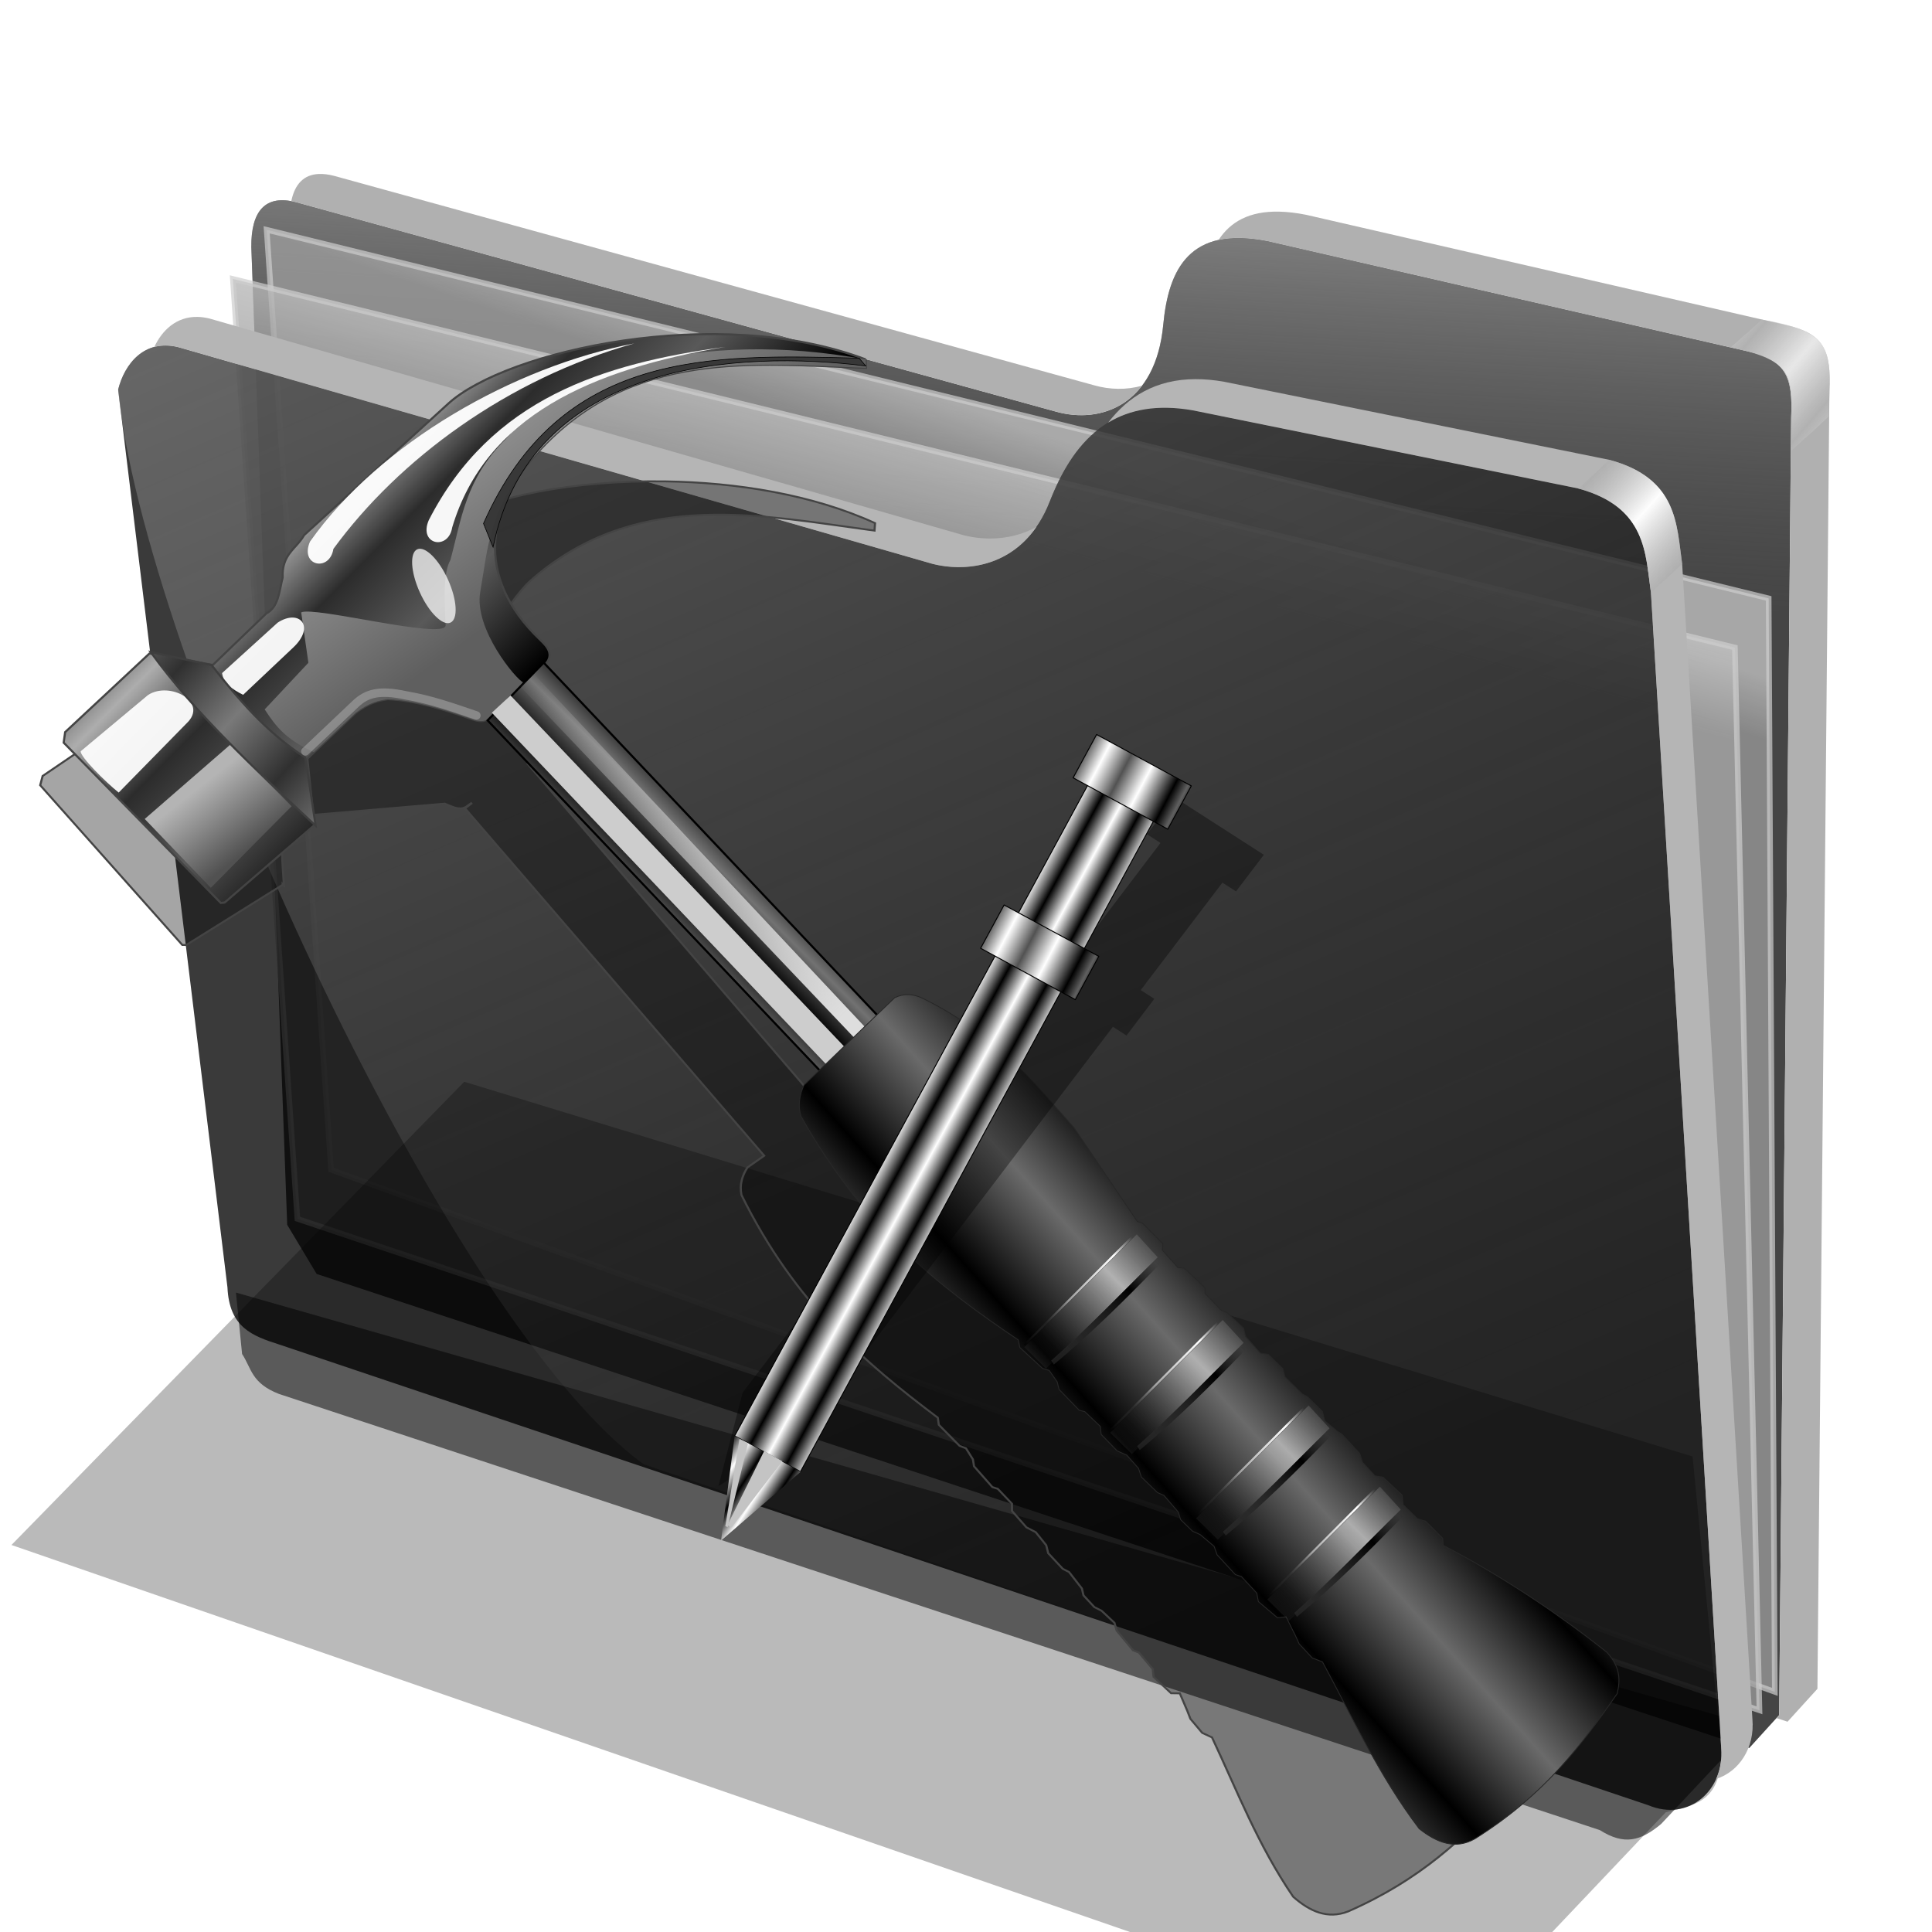 <?xml version="1.0" encoding="UTF-8" standalone="no"?>
<!-- Created with Inkscape (http://www.inkscape.org/) -->

<svg
   xmlns:dc="http://purl.org/dc/elements/1.1/"
   xmlns:cc="http://creativecommons.org/ns#"
   xmlns:rdf="http://www.w3.org/1999/02/22-rdf-syntax-ns#"
   xmlns:svg="http://www.w3.org/2000/svg"
   xmlns="http://www.w3.org/2000/svg"
   xmlns:xlink="http://www.w3.org/1999/xlink"
   xmlns:sodipodi="http://sodipodi.sourceforge.net/DTD/sodipodi-0.dtd"
   xmlns:inkscape="http://www.inkscape.org/namespaces/inkscape"
   id="svg2"
   inkscape:version="0.91 r13725"
   width="265"
   height="265"
   sodipodi:docname="folder-hobbies-craft.svg"
   version="1.1">
  <defs
     id="defs6">
    <linearGradient
       id="linearGradient3823">
      <stop
         id="stop3825"
         stop-color="#000000"
         stop-opacity="1" />
      <stop
         offset="1"
         id="stop3827"
         stop-color="#ffffff"
         stop-opacity="1" />
    </linearGradient>
    <linearGradient
       id="linearGradient3775">
      <stop
         id="stop3777"
         stop-color="#606060"
         stop-opacity="1" />
      <stop
         offset="0.189"
         id="stop3781"
         stop-color="#000000"
         stop-opacity="1" />
      <stop
         id="stop3783"
         offset="0.634"
         stop-color="#ffffff"
         stop-opacity="1" />
      <stop
         id="stop3779"
         offset="1"
         stop-color="#525252"
         stop-opacity="1" />
    </linearGradient>
    <linearGradient
       inkscape:collect="always"
       xlink:href="#linearGradient3823"
       id="linearGradient3763"
       x1="242.44"
       y1="127.71"
       x2="248.85"
       y2="127.71"
       gradientUnits="userSpaceOnUse"
       spreadMethod="reflect" />
    <linearGradient
       inkscape:collect="always"
       xlink:href="#linearGradient3775"
       id="linearGradient3773"
       x1="233.2"
       y1="12.786"
       x2="253.32"
       y2="13.11"
       gradientUnits="userSpaceOnUse"
       spreadMethod="reflect" />
    <linearGradient
       inkscape:collect="always"
       xlink:href="#linearGradient3775"
       id="linearGradient3787"
       gradientUnits="userSpaceOnUse"
       spreadMethod="reflect"
       x1="233.2"
       y1="12.786"
       x2="253.32"
       y2="13.11"
       gradientTransform="translate(0,60.416)" />
    <filter
       inkscape:collect="always"
       id="filter3817"
       x="-0.179"
       width="1.358"
       y="-0.045"
       height="1.09">
      <feGaussianBlur
         inkscape:collect="always"
         stdDeviation="0.484"
         id="feGaussianBlur3819" />
    </filter>
    <linearGradient
       inkscape:collect="always"
       xlink:href="#linearGradient3823"
       id="linearGradient3829"
       x1="251.92"
       y1="266.09"
       x2="257.43"
       y2="265.65"
       gradientUnits="userSpaceOnUse"
       spreadMethod="reflect" />
    <filter
       height="1.37"
       y="-0.185"
       width="1.127"
       x="-0.064"
       id="filter3912"
       inkscape:collect="always">
      <feGaussianBlur
         id="feGaussianBlur3914"
         stdDeviation="2.15"
         inkscape:collect="always" />
    </filter>
    <linearGradient
       spreadMethod="reflect"
       gradientUnits="userSpaceOnUse"
       y2="687.33"
       x2="342.09"
       y1="715.78"
       x1="381.27"
       id="linearGradient4335"
       xlink:href="#linearGradient4329"
       inkscape:collect="always" />
    <linearGradient
       y2="634.7"
       x2="446.16"
       y1="591.45"
       x1="392.29"
       spreadMethod="reflect"
       gradientUnits="userSpaceOnUse"
       id="linearGradient4327"
       xlink:href="#linearGradient4198"
       inkscape:collect="always" />
    <linearGradient
       y2="619.08"
       x2="462.33"
       y1="572.77"
       x1="406.49"
       gradientUnits="userSpaceOnUse"
       id="linearGradient4325"
       xlink:href="#linearGradient4150"
       inkscape:collect="always" />
    <linearGradient
       y2="642.68"
       x2="426.5"
       y1="615.59"
       x1="392.95"
       spreadMethod="reflect"
       gradientTransform="translate(21.191,-20.972)"
       gradientUnits="userSpaceOnUse"
       id="linearGradient4323"
       xlink:href="#linearGradient4104"
       inkscape:collect="always" />
    <filter
       color-interpolation-filters="sRGB"
       id="filter4216"
       inkscape:collect="always">
      <feGaussianBlur
         id="feGaussianBlur4218"
         stdDeviation="0.749"
         inkscape:collect="always" />
    </filter>
    <filter
       color-interpolation-filters="sRGB"
       id="filter4192"
       inkscape:collect="always">
      <feGaussianBlur
         id="feGaussianBlur4194"
         stdDeviation="1.576"
         inkscape:collect="always" />
    </filter>
    <filter
       color-interpolation-filters="sRGB"
       id="filter4172"
       inkscape:collect="always">
      <feGaussianBlur
         id="feGaussianBlur4174"
         stdDeviation="0.764"
         inkscape:collect="always" />
    </filter>
    <linearGradient
       gradientTransform="translate(548.387,-15.054)"
       y2="200.8"
       x2="729.52"
       y1="301.33"
       x1="647.26"
       spreadMethod="reflect"
       gradientUnits="userSpaceOnUse"
       id="linearGradient4057"
       xlink:href="#linearGradient3931"
       inkscape:collect="always" />
    <linearGradient
       gradientTransform="translate(548.387,-15.054)"
       y2="243.81"
       x2="611.96"
       y1="181"
       x1="648.24"
       gradientUnits="userSpaceOnUse"
       id="linearGradient4054"
       xlink:href="#linearGradient3775-7"
       inkscape:collect="always" />
    <linearGradient
       gradientTransform="translate(548.387,-15.054)"
       y2="363.56"
       x2="781.38"
       y1="331.85"
       x1="801.42"
       gradientUnits="userSpaceOnUse"
       id="linearGradient4045"
       xlink:href="#linearGradient3881"
       inkscape:collect="always" />
    <linearGradient
       gradientTransform="translate(548.387,-15.054)"
       y2="327.12"
       x2="759.73"
       y1="301.2"
       x1="783.13"
       spreadMethod="reflect"
       gradientUnits="userSpaceOnUse"
       id="linearGradient4042"
       xlink:href="#linearGradient3891"
       inkscape:collect="always" />
    <linearGradient
       gradientTransform="translate(548.387,-15.054)"
       y2="380.94"
       x2="577.17"
       y1="392.99"
       x1="592.05"
       spreadMethod="reflect"
       gradientUnits="userSpaceOnUse"
       id="linearGradient4031"
       xlink:href="#linearGradient3945"
       inkscape:collect="always" />
    <linearGradient
       gradientTransform="translate(548.387,-15.054)"
       y2="294.48"
       x2="648.67"
       y1="474.4"
       x1="513.98"
       gradientUnits="userSpaceOnUse"
       id="linearGradient4028"
       xlink:href="#linearGradient3965"
       inkscape:collect="always" />
    <filter
       color-interpolation-filters="sRGB"
       id="filter3873"
       inkscape:collect="always">
      <feGaussianBlur
         id="feGaussianBlur3875"
         stdDeviation="1.174"
         inkscape:collect="always" />
    </filter>
    <linearGradient
       id="linearGradient3775-7">
      <stop
         id="stop3777-9"
         stop-color="#8f8f8f"
         stop-opacity="1" />
      <stop
         id="stop3779-8"
         offset="1"
         stop-color="#5f5f5f"
         stop-opacity="1" />
    </linearGradient>
    <linearGradient
       id="linearGradient3881">
      <stop
         id="stop3883"
         stop-color="#b4b4b4"
         stop-opacity="1" />
      <stop
         id="stop3885"
         offset="1"
         stop-color="#515151"
         stop-opacity="1" />
    </linearGradient>
    <linearGradient
       id="linearGradient3891">
      <stop
         id="stop3893"
         stop-color="#797979"
         stop-opacity="1" />
      <stop
         id="stop3895"
         offset="1"
         stop-color="#303030"
         stop-opacity="1" />
    </linearGradient>
    <linearGradient
       id="linearGradient3931">
      <stop
         id="stop3933"
         stop-color="#000000"
         stop-opacity="1" />
      <stop
         offset="0.417"
         id="stop3941"
         stop-color="#595959"
         stop-opacity="1" />
      <stop
         offset="0.725"
         id="stop3939"
         stop-color="#2c2c2c"
         stop-opacity="1" />
      <stop
         id="stop3935"
         offset="1"
         stop-color="#adadad"
         stop-opacity="1" />
    </linearGradient>
    <linearGradient
       id="linearGradient3945">
      <stop
         id="stop3947"
         stop-color="#000000"
         stop-opacity="1" />
      <stop
         id="stop3949"
         offset="1"
         stop-color="#727272"
         stop-opacity="1" />
    </linearGradient>
    <linearGradient
       id="linearGradient3965">
      <stop
         id="stop3967"
         stop-color="#dedede"
         stop-opacity="1" />
      <stop
         id="stop3969"
         offset="1"
         stop-color="#ffffff"
         stop-opacity="0" />
    </linearGradient>
    <linearGradient
       id="linearGradient4104">
      <stop
         id="stop4106"
         stop-color="#dbdbdb"
         stop-opacity="0.628" />
      <stop
         id="stop4108"
         offset="1"
         stop-color="#383838"
         stop-opacity="0" />
    </linearGradient>
    <linearGradient
       id="linearGradient4150">
      <stop
         id="stop4152"
         stop-color="#d0d0d0"
         stop-opacity="0" />
      <stop
         offset="0.168"
         id="stop4158"
         stop-color="#ffffff"
         stop-opacity="1" />
      <stop
         id="stop4160"
         offset="0.584"
         stop-color="#ffffff"
         stop-opacity="0.498" />
      <stop
         offset="0.792"
         id="stop4162"
         stop-color="#444444"
         stop-opacity="0.247" />
      <stop
         id="stop4154"
         offset="1"
         stop-color="#000000"
         stop-opacity="0.738" />
    </linearGradient>
    <linearGradient
       id="linearGradient4198">
      <stop
         id="stop4200"
         stop-color="#000000"
         stop-opacity="0" />
      <stop
         offset="0.254"
         id="stop4206"
         stop-color="#000000"
         stop-opacity="1" />
      <stop
         id="stop4202"
         offset="1"
         stop-color="#383838"
         stop-opacity="0.439" />
    </linearGradient>
    <linearGradient
       id="linearGradient4329">
      <stop
         id="stop4331"
         stop-color="#000000"
         stop-opacity="1" />
      <stop
         id="stop4333"
         offset="1"
         stop-color="#6a6a6a"
         stop-opacity="1" />
    </linearGradient>
    <filter
       inkscape:collect="always"
       id="filter5004"
       x="-0.099"
       width="1.199"
       y="-0.152"
       height="1.303"
       color-interpolation-filters="sRGB">
      <feGaussianBlur
         inkscape:collect="always"
         stdDeviation="5.852"
         id="feGaussianBlur5006" />
    </filter>
    <filter
       inkscape:collect="always"
       id="filter5044"
       x="-0.487"
       width="1.974"
       y="-0.286"
       height="1.571"
       color-interpolation-filters="sRGB">
      <feGaussianBlur
         inkscape:collect="always"
         stdDeviation="4.19"
         id="feGaussianBlur5046" />
    </filter>
    <filter
       inkscape:collect="always"
       id="filter5124"
       x="-0.222"
       width="1.443"
       y="-0.235"
       height="1.469"
       color-interpolation-filters="sRGB">
      <feGaussianBlur
         inkscape:collect="always"
         stdDeviation="3.582"
         id="feGaussianBlur5126" />
    </filter>
    <filter
       inkscape:collect="always"
       id="filter5200"
       x="-0.183"
       width="1.366"
       y="-0.202"
       height="1.403"
       color-interpolation-filters="sRGB">
      <feGaussianBlur
         inkscape:collect="always"
         stdDeviation="4.069"
         id="feGaussianBlur5202" />
    </filter>
    <filter
       inkscape:collect="always"
       id="filter5228"
       x="-0.107"
       width="1.213"
       y="-0.109"
       height="1.219"
       color-interpolation-filters="sRGB">
      <feGaussianBlur
         inkscape:collect="always"
         stdDeviation="3.091"
         id="feGaussianBlur5230" />
    </filter>
    <filter
       inkscape:collect="always"
       id="filter5240"
       x="-0.037"
       width="1.074"
       y="-0.035"
       height="1.07"
       color-interpolation-filters="sRGB">
      <feGaussianBlur
         inkscape:collect="always"
         stdDeviation="2.619"
         id="feGaussianBlur5242" />
    </filter>
    <filter
       inkscape:collect="always"
       id="filter5248"
       x="-0.037"
       width="1.074"
       y="-0.035"
       height="1.07"
       color-interpolation-filters="sRGB">
      <feGaussianBlur
         inkscape:collect="always"
         stdDeviation="2.582"
         id="feGaussianBlur5250" />
    </filter>
    <filter
       inkscape:collect="always"
       id="filter5308"
       x="-0.131"
       width="1.261"
       y="-0.193"
       height="1.387"
       color-interpolation-filters="sRGB">
      <feGaussianBlur
         inkscape:collect="always"
         stdDeviation="8.419"
         id="feGaussianBlur5310" />
    </filter>
    <filter
       inkscape:collect="always"
       id="filter4475"
       x="-0.025"
       width="1.05"
       y="-0.023"
       height="1.046"
       color-interpolation-filters="sRGB">
      <feGaussianBlur
         inkscape:collect="always"
         stdDeviation="2.173"
         id="feGaussianBlur4477" />
    </filter>
    <filter
       inkscape:collect="always"
       id="filter4479"
       x="-0.049"
       width="1.098"
       y="-0.028"
       height="1.057"
       color-interpolation-filters="sRGB">
      <feGaussianBlur
         inkscape:collect="always"
         stdDeviation="2.627"
         id="feGaussianBlur4481" />
    </filter>
    <linearGradient
       inkscape:collect="always"
       id="linearGradient4167">
      <stop
         id="stop4169"
         stop-color="#adadad"
         stop-opacity="0.624" />
      <stop
         offset="1"
         id="stop4171"
         stop-color="#ffffff"
         stop-opacity="0.973" />
    </linearGradient>
    <linearGradient
       id="linearGradient4223"
       inkscape:collect="always">
      <stop
         id="stop4225"
         stop-color="#bebebe"
         stop-opacity="0.803" />
      <stop
         id="stop4227"
         offset="1"
         stop-color="#9f9f9f"
         stop-opacity="0.732" />
    </linearGradient>
    <linearGradient
       id="linearGradient4211"
       inkscape:collect="always">
      <stop
         id="stop4213"
         stop-color="#9f9f9f"
         stop-opacity="0.634" />
      <stop
         id="stop4215"
         offset="1"
         stop-color="#696969"
         stop-opacity="0" />
    </linearGradient>
    <linearGradient
       id="linearGradient4171"
       inkscape:collect="always">
      <stop
         id="stop4173"
         stop-color="#b2b2b2"
         stop-opacity="0.624" />
      <stop
         id="stop4175"
         offset="1"
         stop-color="#ffffff"
         stop-opacity="0.698" />
    </linearGradient>
    <linearGradient
       id="linearGradient4142"
       inkscape:collect="always">
      <stop
         id="stop4144"
         stop-color="#909090"
         stop-opacity="0.519" />
      <stop
         id="stop4146"
         offset="1"
         stop-color="#696969"
         stop-opacity="0" />
    </linearGradient>
    <linearGradient
       gradientUnits="userSpaceOnUse"
       y2="324.36"
       x2="278.75"
       y1="63.25"
       x1="165.74"
       id="linearGradient4148"
       xlink:href="#linearGradient4142"
       inkscape:collect="always" />
    <filter
       height="1.1"
       y="-0.05"
       width="1.056"
       x="-0.028"
       id="filter4160"
       inkscape:collect="always"
       color-interpolation-filters="sRGB">
      <feGaussianBlur
         id="feGaussianBlur4162"
         stdDeviation="3.563"
         inkscape:collect="always" />
    </filter>
    <linearGradient
       spreadMethod="reflect"
       gradientUnits="userSpaceOnUse"
       y2="114.16"
       x2="387.93"
       y1="106.85"
       x1="379.78"
       id="linearGradient4177"
       xlink:href="#linearGradient4167"
       inkscape:collect="always" />
    <linearGradient
       gradientTransform="translate(26.809,-26.383)"
       y2="114.16"
       x2="387.93"
       y1="108.46"
       x1="381.27"
       spreadMethod="reflect"
       gradientUnits="userSpaceOnUse"
       id="linearGradient4207"
       xlink:href="#linearGradient4171"
       inkscape:collect="always" />
    <linearGradient
       gradientUnits="userSpaceOnUse"
       y2="125.1"
       x2="281.1"
       y1="61.711"
       x1="284.7"
       id="linearGradient4217"
       xlink:href="#linearGradient4211"
       inkscape:collect="always" />
    <linearGradient
       gradientUnits="userSpaceOnUse"
       y2="103.09"
       x2="255.7"
       y1="93.26"
       x1="259.02"
       id="linearGradient4229-5"
       xlink:href="#linearGradient4223"
       inkscape:collect="always" />
    <linearGradient
       gradientUnits="userSpaceOnUse"
       y2="117.29"
       x2="258.99"
       y1="102.54"
       x1="262.84"
       id="linearGradient4237"
       xlink:href="#linearGradient4223"
       inkscape:collect="always" />
    <filter
       height="1.136"
       y="-0.068"
       width="1.049"
       x="-0.024"
       id="filter4257"
       inkscape:collect="always"
       color-interpolation-filters="sRGB">
      <feGaussianBlur
         id="feGaussianBlur4259"
         stdDeviation="2.754"
         inkscape:collect="always" />
    </filter>
  </defs>
  <sodipodi:namedview
     pagecolor="#ffffff"
     bordercolor="#666666"
     borderopacity="1"
     objecttolerance="10"
     gridtolerance="10"
     guidetolerance="10"
     inkscape:pageopacity="0"
     inkscape:pageshadow="2"
     inkscape:window-width="1920"
     inkscape:window-height="1056"
     id="namedview4"
     showgrid="false"
     inkscape:zoom="3.4377358"
     inkscape:cx="132.5"
     inkscape:cy="132.5"
     inkscape:window-x="0"
     inkscape:window-y="0"
     inkscape:window-maximized="1"
     inkscape:current-layer="svg2" />
  <g
     transform="matrix(0.771,0,0,0.771,-73.386,-18.027)"
     id="g4261">
    <path
       d="m 137.158,253.333 1.093,10.929 c 1.695,2.564 1.625,5.182 6.557,7.104 l 234.99,77.596 c 4.362,2.76 7.274,1.936 10.911,-1.093 l 16.393,-17.486 z"
       id="path4239"
       inkscape:connector-curvature="0"
       sodipodi:nodetypes="ccccccc"
       stroke-opacity="1"
       fill="#000000"
       filter="url(#filter4257)"
       fill-rule="evenodd"
       stroke="none"
       stroke-linejoin="miter"
       fill-opacity="0.514"
       stroke-linecap="butt"
       stroke-width="1" />
    <path
       d="M 146.277,241.277 139.894,67.34 c -0.054,-6.438 2.499,-9.417 7.979,-7.979 l 135.106,37.234 c 8.126,2.326 17.809,-1.267 19.149,-15.426 0.936,-9.894 4.671,-17.67 18.617,-14.894 l 85.638,19.681 c 6.411,1.511 7.818,4.448 7.447,11.702 l -2.128,230.851 -5.319,5.851 -254.867,-84.342 z"
       id="path4198"
       inkscape:connector-curvature="0"
       sodipodi:nodetypes="ccccsccccccc"
       stroke-opacity="1"
       fill="#000000"
       fill-rule="evenodd"
       stroke="none"
       stroke-linejoin="miter"
       fill-opacity="0.73"
       stroke-linecap="butt"
       stroke-width="1" />
    <path
       sodipodi:nodetypes="ccccsccccccc"
       inkscape:connector-curvature="0"
       id="path4209"
       d="M 146.277,241.277 139.894,67.34 c -0.054,-6.438 2.499,-9.417 7.979,-7.979 l 135.106,37.234 c 8.126,2.326 17.809,-1.267 19.149,-15.426 0.936,-9.894 4.671,-17.67 18.617,-14.894 l 85.638,19.681 c 6.411,1.511 7.818,4.448 7.447,11.702 l -2.128,230.851 -5.319,5.851 -254.867,-84.342 z"
       stroke-opacity="1"
       fill="url(#linearGradient4217)"
       fill-rule="evenodd"
       stroke="none"
       stroke-linejoin="miter"
       fill-opacity="1"
       stroke-linecap="butt"
       stroke-width="1" />
    <path
       inkscape:connector-curvature="0"
       id="path4221"
       d="m 142.623,64.262 267.213,65.574 1.093,194.536 -256.831,-92.896 z"
       sodipodi:nodetypes="ccccc"
       stroke-opacity="0.705"
       fill="url(#linearGradient4229-5)"
       fill-rule="evenodd"
       stroke="#cecece"
       stroke-linejoin="miter"
       fill-opacity="1"
       stroke-linecap="butt"
       stroke-width="1" />
    <path
       d="m 136.612,73.005 267.213,65.574 4.372,189.071 -260.109,-87.432 z"
       id="path4219"
       inkscape:connector-curvature="0"
       stroke-opacity="0.705"
       fill="url(#linearGradient4237)"
       fill-rule="evenodd"
       stroke="#cecece"
       stroke-linejoin="miter"
       fill-opacity="1"
       stroke-linecap="butt"
       stroke-width="1" />
    <path
       d="m 116.204,92.685 c 1.132,-4.541 4.635,-9.034 10.687,-7.545 L 261.111,123.704 c 6.481,1.636 16.363,0.332 20.833,-11.111 4.009,-10.262 10.874,-18.78 25.463,-16.204 l 68.519,13.889 c 12.253,3.29 11.967,11.681 12.963,18.519 l 12.5,205.556 c 0.65,7.443 -5.751,13.213 -12.963,10.185 L 144.907,262.593 c -4.922,-1.559 -8.94,-3.097 -9.259,-10.185 z"
       id="path4138"
       inkscape:connector-curvature="0"
       sodipodi:nodetypes="cccscccccccc"
       stroke-opacity="1"
       fill="#000000"
       fill-rule="evenodd"
       stroke="none"
       stroke-linejoin="miter"
       fill-opacity="0.77"
       stroke-linecap="butt"
       stroke-width="1" />
    <path
       sodipodi:nodetypes="cccsccccccc"
       inkscape:connector-curvature="0"
       id="path4140"
       d="m 116.204,92.685 c 1.132,-4.541 4.635,-9.034 10.687,-7.545 L 261.111,123.704 c 6.481,1.636 16.363,0.332 20.833,-11.111 4.009,-10.262 10.874,-18.78 25.463,-16.204 l 68.519,13.889 c 12.253,3.29 11.967,11.681 12.963,18.519 l 12.5,205.556 c 0.65,7.443 -5.751,13.213 -12.963,10.185 L 209.722,283.889 C 173.765,257.83 120.359,138.216 116.204,92.685 Z"
       stroke-opacity="1"
       fill="url(#linearGradient4148)"
       fill-rule="evenodd"
       stroke="none"
       stroke-linejoin="miter"
       fill-opacity="1"
       stroke-linecap="butt"
       stroke-width="1" />
    <path
       d="m 177.778,215.833 -80.556,82.407 255.556,88.426 38.75,-40.871 c 4.635,-1.302 9.968,-1.381 9.861,-10.981 L 396.296,282.5 Z"
       id="path4150"
       inkscape:connector-curvature="0"
       sodipodi:nodetypes="ccccccc"
       stroke-opacity="1"
       fill="#000000"
       filter="url(#filter4160)"
       fill-rule="evenodd"
       stroke="none"
       stroke-linejoin="miter"
       fill-opacity="0.273"
       stroke-linecap="butt"
       stroke-width="1" />
    <path
       inkscape:connector-curvature="0"
       d="m 130.297,79.758 c -3.737,-0.059 -6.271,2.374 -7.662,5.354 1.245,-0.331 2.659,-0.363 4.256,0.029 l 134.221,38.562 c 5.499,1.388 13.442,0.658 18.455,-6.582 -4.306,2.386 -9.166,2.433 -12.9,1.49 L 132.447,80.047 c -0.757,-0.186 -1.473,-0.278 -2.15,-0.289 z m 177.547,11.074 c -7.107,0.029 -11.993,3.152 -15.514,7.738 3.827,-2.318 8.719,-3.304 15.078,-2.182 l 68.518,13.889 c 12.253,3.29 11.967,11.682 12.963,18.52 l 12.5,205.555 c 0.175,2.008 -0.176,3.885 -0.904,5.51 4.096,-1.288 6.901,-5.556 6.461,-10.602 l -12.5,-205.557 c -0.996,-6.838 -0.71,-15.227 -12.963,-18.518 L 312.963,91.297 c -1.824,-0.322 -3.527,-0.471 -5.119,-0.465 z"
       id="path4164"
       stroke-opacity="1"
       fill="#b5b5b5"
       fill-rule="evenodd"
       stroke="none"
       stroke-linejoin="miter"
       fill-opacity="1"
       stroke-linecap="butt"
       stroke-width="1" />
    <path
       id="path4169"
       d="m 375.926,110.277 c 12.253,3.29 11.967,11.682 12.963,18.52 2.184,-2.058 3.134,-2.713 5.557,-5.094 -0.996,-6.838 -0.71,-15.227 -12.963,-18.518 -2.398,2.288 -2.992,2.799 -5.557,5.092 z"
       inkscape:connector-curvature="0"
       sodipodi:nodetypes="ccccc"
       stroke-opacity="1"
       fill="url(#linearGradient4177)"
       fill-rule="evenodd"
       stroke="none"
       stroke-linejoin="miter"
       fill-opacity="1"
       stroke-linecap="butt"
       stroke-width="1" />
    <path
       inkscape:connector-curvature="0"
       d="m 151.904,54.332 c -2.674,0.112 -4.278,1.802 -4.9,4.838 0.282,0.052 0.57,0.113 0.869,0.191 l 135.105,37.234 c 5.412,1.549 11.51,0.467 15.379,-4.605 -2.772,0.802 -5.762,0.728 -8.57,-0.076 L 154.682,54.682 c -1.027,-0.27 -1.954,-0.384 -2.777,-0.35 z m 170.883,6.701 c -5.399,-0.127 -8.737,1.853 -10.814,5.035 2.347,-0.519 5.228,-0.496 8.771,0.209 l 85.639,19.68 c 6.411,1.511 7.818,4.449 7.447,11.703 l -2.129,230.85 -0.475,0.521 1.965,0.65 5.318,-5.852 2.129,-230.852 c 0.371,-7.255 -1.036,-10.19 -7.447,-11.701 L 327.553,61.596 c -1.743,-0.347 -3.327,-0.529 -4.766,-0.562 z"
       id="path4200"
       stroke-opacity="1"
       fill="#b0b0b0"
       fill-rule="evenodd"
       stroke="none"
       stroke-linejoin="miter"
       fill-opacity="1"
       stroke-linecap="butt"
       stroke-width="1" />
    <path
       sodipodi:nodetypes="ccccc"
       inkscape:connector-curvature="0"
       d="m 403.124,85.141 c 12.402,2.867 10.717,4.984 10.703,18.468 2.184,-2.058 4.251,-3.752 6.674,-6.133 0.485,-12.137 1.005,-14.994 -11.898,-17.245 -2.398,2.288 -2.914,2.617 -5.479,4.91 z"
       id="path4205"
       stroke-opacity="1"
       fill="url(#linearGradient4207)"
       fill-rule="evenodd"
       stroke="none"
       stroke-linejoin="miter"
       fill-opacity="1"
       stroke-linecap="butt"
       stroke-width="1" />
  </g>
  <g
     id="text4194"
     transform="translate(40.542,-62.169)"
     font-style="normal"
     word-spacing="0"
     line-height="125%"
     font-weight="bold"
     font-stretch="normal"
     letter-spacing="0"
     font-variant="normal"
     font-size="7.5"
     stroke-opacity="1"
     font-family="STIXIntegralsSm"
     fill="#000000"
     stroke="none"
     stroke-linejoin="miter"
     fill-opacity="1"
     stroke-linecap="butt"
     stroke-width="1">
    <path
       d="m -33.815,58.841 -2.205,0 -0.348,0.996 -1.417,0 2.025,-5.468 1.681,0 2.025,5.468 -1.417,0 -0.344,-0.996 z m -1.853,-1.014 1.498,0 -0.747,-2.175 -0.751,2.175 z"
       id="path4199"
       inkscape:connector-curvature="0" />
    <path
       d="m -31.332,54.369 2.34,0 q 1.044,0 1.6,0.465 0.56,0.461 0.56,1.318 0,0.861 -0.56,1.326 -0.557,0.461 -1.6,0.461 l -0.93,0 0,1.897 -1.41,0 0,-5.468 z m 1.41,1.022 0,1.527 0.78,0 q 0.41,0 0.634,-0.198 0.223,-0.201 0.223,-0.568 0,-0.366 -0.223,-0.564 -0.223,-0.198 -0.634,-0.198 l -0.78,0 z"
       id="path4201"
       inkscape:connector-curvature="0" />
  </g>
  <path
     d="m 158.057,30.246 c -10.095,-0.995 -21.057,-0.331 -30.307,3.162 l -0.031,1.188 c 15.996,-0.548 33.372,-2.687 46.766,12.13 0.219,0.242 0.436,0.491 0.641,0.729 0.003,0.003 0.006,0.007 0.008,0.01 0.357,0.42 0.691,0.849 1.018,1.28 1.856,2.753 3.312,5.971 4.257,9.722 0.591,4.894 -1.152,10.023 -6.344,14.965 -0.86,0.818 -2.068,2.015 -0.716,3.469 l -47.32,49.885 -2.531,-2.441 c -1.269,-0.628 -2.609,-0.597 -4.018,0.096 -10.242,5.001 -15.674,11.794 -21.577,18.413 l -9.016,13.321 -0.764,0.25 -2.889,2.918 0.063,0.924 -2.218,2.479 -0.916,0.083 -2.92,2.764 -0.019,0.811 -2.346,2.437 -0.828,0.319 -2.331,2.202 -0.283,1.161 -2.114,2.386 -1.125,0.184 -2.075,2.021 -0.313,1.177 -2.48,2.451 -0.742,0.404 -2.107,2.056 -0.371,1.369 -1.833,1.517 -0.597,0.372 -2.539,2.738 -0.387,1.245 -1.803,1.946 -1.135,0.183 -2.716,2.54 -0.154,1.373 -2.026,1.998 -1.171,0.349 -2.44,2.427 -0.089,1.021 c -7.786,4.056 -16.029,9.394 -23.345,15.202 -1.96,2.131 -1.91,4.038 -1.464,5.895 5.004,7.279 10.377,14.474 20.218,20.69 2.82,1.612 5.438,0.589 7.976,-1.417 5.771,-7.593 9.467,-15.753 13.802,-23.743 l 1.448,-0.556 1.876,-2.014 0.552,-1.199 1.318,-2.64 1.235,0.121 2.719,-2.293 0.232,-1.214 2.186,-2.35 0.871,-0.277 2.605,-2.825 0.429,-1.202 1.992,-1.68 1.069,-0.454 1.707,-1.663 0.33,-1.062 2.057,-2.382 0.931,-0.403 2.285,-2.216 0.403,-1.224 1.673,-1.884 1.388,-0.61 2.27,-2.341 0.12,-1.14 2.217,-2.11 0.795,-0.19 2.895,-2.974 0.254,-1.06 1.146,-1.637 0.937,-0.279 3.244,-2.975 0.248,-1.099 c 10.998,-7.386 21.826,-15.591 31.001,-31.843 0.448,-1.559 0.194,-3.017 -0.44,-4.423 l -2.196,-2.122 47.356,-49.777 -0.827,-0.853 0.042,-0.043 0.429,0.414 c 0.242,0.252 0.513,0.493 0.971,0.566 0.003,5.38e-4 0.006,4.65e-4 0.009,9.88e-4 0.099,0.015 0.21,0.028 0.328,0.025 0.105,-0.002 0.223,-0.021 0.344,-0.039 0.018,-0.003 0.038,-2.77e-4 0.057,-0.003 0.07,-0.012 0.146,-0.025 0.222,-0.043 0.159,-0.037 0.339,-0.087 0.527,-0.152 0.276,-0.095 0.55,-0.188 0.824,-0.282 l 21.257,4.494 1.486,1.414 -0.603,5.712 -0.585,3.842 c 0.067,-0.062 0.133,-0.125 0.199,-0.187 l -0.012,0.112 12.758,11.036 0.552,0.058 22.419,-22.814 -0.211,-1.497 -12.001,-11.23 -0.366,0.065 c 0.065,-0.088 0.133,-0.174 0.198,-0.263 l -7.02,1.49 -1.841,0.335 -7.618,-7.345 c -1.75,-0.92 -1.824,-3.191 -2.313,-5.131 0.152,-3.332 -1.963,-4.104 -3.049,-6.041 L 187.214,39.771 c -4.63,-4.234 -16.178,-8.245 -29.157,-9.525 z"
     id="path4424"
     inkscape:connector-curvature="0"
     transform="matrix(-0.96,-0.099,-0.089,0.863,245.638,55.572)"
     style="fill:#000000;fill-opacity:0.352;stroke:#444444;stroke-width:0.301;stroke-linecap:butt;stroke-linejoin:miter;stroke-opacity:1;filter:url(#filter4475)" />
  <g
     id="g4372"
     transform="matrix(-0.288,0.03,0.03,0.288,407.414,-24.437)">
    <path
       sodipodi:nodetypes="ccssssscccccccccccccsc"
       inkscape:connector-curvature="0"
       id="path2987"
       d="m 1017.953,150.007 0.305,3.964 c 52.694,-7.394 109.405,-20.53 158.86,23.783 25.85,23.162 36.532,54.804 7.928,88.425 -2.65,3.115 -6.424,7.71 -0.61,12.197 l 28.052,21.649 c 1.634,1.261 3.445,2.549 8.233,0.305 13.309,-6.239 26.019,-11.752 39.029,-13.721 4.417,0.179 9.039,0.701 15.855,4.879 l 25.003,19.209 0,31.711 46.042,32.016 1.829,0 66.166,-83.241 -1.22,-4.879 -43.603,-32.931 -29.272,8.538 -27.747,-21.649 c -6.106,-2.431 -7.158,-9.918 -9.452,-16.16 -0.659,-11.07 -7.932,-12.882 -12.197,-18.905 l -74.399,-54.884 c -29.839,-22.012 -131.689,-34.081 -198.803,-0.305 z"
       stroke-opacity="1"
       fill="url(#linearGradient4057)"
       stroke="#444444"
       stroke-linejoin="miter"
       fill-opacity="1"
       stroke-linecap="butt"
       stroke-width="1" />
    <path
       d="m 1017.953,150.007 0.305,3.964 c 52.694,-7.394 109.405,-20.53 158.86,23.783 25.85,23.162 27.994,42.431 33.845,62.812 4.93,17.17 -12.753,43.336 -15.855,44.822 l 17.38,14.636 c 1.579,1.329 3.445,2.549 8.233,0.305 13.309,-6.239 26.019,-11.752 39.029,-13.721 4.417,0.179 9.039,0.701 15.855,4.879 l 21.649,16.465 c 12.226,-7.224 16.41,-13.463 21.039,-22.564 l -22.869,-19.819 0.915,-24.088 c -6.106,-2.431 -65.091,19.659 -67.386,13.416 -0.659,-11.07 -1.224,-24.773 -5.488,-30.796 -7.19,-18.478 -10.952,-37.338 -32.016,-54.274 -29.847,-28.858 -96.014,-42.618 -173.495,-19.819 z"
       id="path3757"
       inkscape:connector-curvature="0"
       sodipodi:nodetypes="cccscsscccccccccc"
       fill="url(#linearGradient4054)"
       filter="url(#filter3873)"
       stroke="none"
       fill-opacity="1" />
    <path
       sodipodi:nodetypes="cccc"
       inkscape:connector-curvature="0"
       id="path3759"
       d="m 1221.025,208.855 c 2.908,10.898 16.902,6.463 10.672,-4.574 -35.221,-54.133 -89.62,-65.279 -148.188,-67.081 64.062,3.943 116.342,20.778 137.516,71.654 z"
       fill="#ffffff"
       filter="url(#filter5004)"
       stroke="none"
       fill-opacity="0.959" />
    <path
       d="m 1278.043,213.124 c 2.908,10.898 16.902,6.463 10.672,-4.574 -37.665,-42.979 -104.65,-72.497 -162.518,-77.448 61.605,10.494 116.664,43.092 151.847,82.022 z"
       id="path3773"
       inkscape:connector-curvature="0"
       sodipodi:nodetypes="cccc"
       fill="#ffffff"
       filter="url(#filter5308)"
       stroke="none"
       fill-opacity="0.959" />
    <ellipse
       ry="19.06"
       rx="7.318"
       cy="248.76"
       cx="680.26"
       transform="matrix(0.949,0.316,-0.316,0.949,665.566,-215.508)"
       id="path3783"
       fill="#ffffff"
       filter="url(#filter5044)"
       stroke="none"
       fill-opacity="0.742" />
    <path
       sodipodi:nodetypes="ccccc"
       inkscape:connector-curvature="0"
       id="path3833"
       d="m 1018.258,153.056 c 58.48,-13.603 157.548,-18.937 184.472,67.081 l 3.354,-11.587 c -44.745,-78.082 -114.948,-68.652 -185.082,-59.458 z"
       stroke-dasharray="none"
       stroke-opacity="1"
       fill="#363636"
       stroke="#000000"
       stroke-linejoin="miter"
       fill-opacity="0.959"
       stroke-linecap="butt"
       stroke-width="0.3"
       stroke-miterlimit="4" />
    <path
       sodipodi:nodetypes="ccccc"
       inkscape:connector-curvature="0"
       id="path3835"
       d="m 1307.925,245.14 28.662,21.039 c -0.048,4.727 -3.957,8.167 -8.842,11.282 l -25.918,-19.819 c -11.673,-8.872 -4.815,-18.115 6.098,-12.501 z"
       fill="#fcfcfc"
       filter="url(#filter5124)"
       stroke="none"
       fill-opacity="0.959" />
    <path
       d="m 1372.566,272.887 34.455,23.173 c 0.747,2.342 -10.139,15.736 -15.855,21.344 l -35.37,-29.272 c -11.672,-8.872 5.857,-20.859 16.77,-15.246 z"
       id="path3877"
       inkscape:connector-curvature="0"
       sodipodi:nodetypes="ccccc"
       fill="#fcfcfc"
       filter="url(#filter5200)"
       stroke="none"
       fill-opacity="0.959" />
    <path
       sodipodi:nodetypes="ccccc"
       inkscape:connector-curvature="0"
       id="path3879"
       d="m 1310.364,332.345 42.078,34.455 27.747,-35.675 -43.907,-30.796 z"
       fill="url(#linearGradient4045)"
       filter="url(#filter5228)"
       stroke="none"
       fill-opacity="1" />
    <path
       sodipodi:nodetypes="ccccc"
       inkscape:connector-curvature="0"
       id="path3889"
       d="m 1301.522,310.086 c 17.283,-14.024 28.757,-30.952 39.639,-48.176 l 28.052,-9.147 c -18.249,31.591 -43.846,60.732 -69.215,89.949 z"
       stroke-opacity="1"
       fill="url(#linearGradient4042)"
       stroke="#3e3e3e"
       stroke-linejoin="miter"
       fill-opacity="1"
       stroke-linecap="butt"
       stroke-width="1" />
    <path
       sodipodi:nodetypes="ccccc"
       inkscape:connector-curvature="0"
       id="path3943"
       d="m 1184.557,277.031 29.255,24.468 -143.085,186.17 -30.189,-22.721 z"
       stroke-opacity="1"
       fill="url(#linearGradient4031)"
       stroke="#000000"
       stroke-linejoin="miter"
       fill-opacity="1"
       stroke-linecap="butt"
       stroke-width="1" />
    <path
       inkscape:connector-curvature="0"
       id="path3953"
       d="m 1189.351,282.44 7.63,4.418 -144.177,187.149 -5.622,-4.418 z"
       fill="url(#linearGradient4028)"
       filter="url(#filter5248)"
       stroke="none"
       fill-opacity="1" />
    <path
       sodipodi:nodetypes="ccccc"
       d="m 1201.801,290.874 9.639,7.229 -144.177,187.149 -8.032,-9.237 z"
       id="path3963"
       inkscape:connector-curvature="0"
       fill="#cdcdcd"
       filter="url(#filter5240)"
       stroke="none"
       fill-opacity="1" />
    <path
       sodipodi:nodetypes="cccc"
       inkscape:connector-curvature="0"
       id="path4059"
       d="m 1218.859,298.641 c 10.724,-4.979 20.748,-9.724 32.081,-12.879 12.674,-4.223 18.673,-2.707 24.04,1.311 l 26.225,20.106"
       stroke-dasharray="none"
       stroke-opacity="0.328"
       fill="none"
       filter="url(#filter3912)"
       stroke="#dddddd"
       stroke-linejoin="round"
       stroke-linecap="round"
       stroke-width="4"
       stroke-miterlimit="4" />
    <g
       transform="translate(551.724,-20.69)"
       id="g4337">
      <path
         d="m 483.908,472.851 46.999,36.673 c 2.589,4.428 3.937,9.167 3.001,14.476 -24.658,56.932 -57.598,87.835 -91.379,116.092 l -0.428,3.701 -9.692,10.988 -3.011,1.246 -3.214,5.806 -0.468,3.585 -8.533,10.87 -2.542,0.906 -6.594,7.724 0,3.829 -6.712,8.524 -4.373,2.493 -4.851,6.819 -0.906,4.179 -6.809,8.134 -2.923,1.656 -5.981,8.611 -0.691,3.614 -5.085,6.078 -3.361,1.899 -6.01,6.234 -0.993,4.141 -7.627,10.227 -2.767,1.237 -6.428,8.533 -0.341,4.082 -8.193,8.543 -4.111,0.019 -3.448,9.195 -1.393,4.16 -5.504,7.315 -4.598,2.318 c -11.543,27.929 -20.929,56.218 -37.356,83.333 -7.69,7.517 -15.976,11.816 -25.862,7.471 -34.703,-17.113 -54.968,-39.038 -74.05,-61.357 -2.125,-5.982 -2.96,-12.251 2.777,-19.98 22.16,-21.755 47.533,-42.308 71.858,-58.434 l -0.059,-3.401 7.218,-8.874 3.76,-1.568 5.991,-7.296 0.029,-4.588 8.095,-9.351 3.692,-1.012 5.269,-7.062 0.856,-4.248 7.443,-9.945 1.852,-1.412 5.523,-5.679 0.759,-4.647 6.225,-7.54 2.339,-1.597 7.325,-8.961 0.622,-3.994 6.156,-7.393 3.673,-1.003 6.137,-8.621 0.525,-3.935 6.965,-8.114 2.611,-1.325 6.897,-8.883 -0.215,-2.708 8.689,-10.141 3.001,-0.594 6.487,-8.961 -0.556,-3.03 8.543,-10.666 2.445,-1.09 25.141,-47.185 c 17.204,-23.943 32.799,-48.3 64.912,-68.41 4.416,-2.78 8.833,-3.34 13.249,-1.705 z"
         id="path4100"
         inkscape:connector-curvature="0"
         sodipodi:nodetypes="cccccccccccccccccccccccccccccccccccccccccccccccccccccccccccccccccccccccccc"
         stroke-dasharray="none"
         stroke-opacity="1"
         fill="url(#linearGradient4335)"
         stroke="#272727"
         stroke-linejoin="miter"
         fill-opacity="1"
         stroke-linecap="butt"
         stroke-width="0.4"
         stroke-miterlimit="4" />
      <g
         id="g4220"
         transform="translate(-20.734,22.259)">
        <path
           inkscape:connector-curvature="0"
           id="path4102"
           d="m 393.449,585.766 58.111,46.969 9.175,-11.142 -58.548,-47.625 z"
           fill="url(#linearGradient4323)"
           filter="url(#filter4192)"
           stroke="none"
           fill-opacity="1" />
        <path
           sodipodi:nodetypes="cc"
           inkscape:connector-curvature="0"
           id="path4132"
           d="M 404.372,574.843 460.517,620.501"
           stroke-opacity="1"
           fill="none"
           filter="url(#filter4172)"
           stroke="url(#linearGradient4325)"
           stroke-linejoin="miter"
           stroke-linecap="butt"
           stroke-width="1" />
        <path
           sodipodi:nodetypes="ccccc"
           inkscape:connector-curvature="0"
           id="path4196"
           d="m 448.72,629.24 -1.092,1.966 c -19.284,-12.903 -37.056,-27.318 -54.615,-41.945 l 2.185,-2.185 c 16.722,13.66 34.335,28.344 53.523,42.163 z"
           fill="url(#linearGradient4327)"
           filter="url(#filter4216)"
           stroke="none"
           fill-opacity="1" />
      </g>
      <g
         transform="translate(-41.773,44.212)"
         id="g4231">
        <path
           d="m 393.449,585.766 58.111,46.969 9.175,-11.142 -58.548,-47.625 z"
           id="path4233"
           inkscape:connector-curvature="0"
           fill="url(#linearGradient4323)"
           filter="url(#filter4192)"
           stroke="none"
           fill-opacity="1" />
        <path
           d="M 404.372,574.843 460.517,620.501"
           id="path4235"
           inkscape:connector-curvature="0"
           sodipodi:nodetypes="cc"
           stroke-opacity="1"
           fill="none"
           filter="url(#filter4172)"
           stroke="url(#linearGradient4325)"
           stroke-linejoin="miter"
           stroke-linecap="butt"
           stroke-width="1" />
        <path
           d="m 448.72,629.24 -1.092,1.966 c -19.284,-12.903 -37.056,-27.318 -54.615,-41.945 l 2.185,-2.185 c 16.722,13.66 34.335,28.344 53.523,42.163 z"
           id="path4237"
           inkscape:connector-curvature="0"
           sodipodi:nodetypes="ccccc"
           fill="url(#linearGradient4327)"
           filter="url(#filter4216)"
           stroke="none"
           fill-opacity="1" />
      </g>
      <g
         id="g4245"
         transform="translate(-57.019,66.776)">
        <path
           inkscape:connector-curvature="0"
           id="path4247"
           d="m 393.449,585.766 58.111,46.969 9.175,-11.142 -58.548,-47.625 z"
           fill="url(#linearGradient4323)"
           filter="url(#filter4192)"
           stroke="none"
           fill-opacity="1" />
        <path
           sodipodi:nodetypes="cc"
           inkscape:connector-curvature="0"
           id="path4249"
           d="M 404.372,574.843 460.517,620.501"
           stroke-opacity="1"
           fill="none"
           filter="url(#filter4172)"
           stroke="url(#linearGradient4325)"
           stroke-linejoin="miter"
           stroke-linecap="butt"
           stroke-width="1" />
        <path
           sodipodi:nodetypes="ccccc"
           inkscape:connector-curvature="0"
           id="path4251"
           d="m 448.72,629.24 -1.092,1.966 c -19.284,-12.903 -37.056,-27.318 -54.615,-41.945 l 2.185,-2.185 c 16.722,13.66 34.335,28.344 53.523,42.163 z"
           fill="url(#linearGradient4327)"
           filter="url(#filter4216)"
           stroke="none"
           fill-opacity="1" />
      </g>
      <g
         transform="translate(-74.704,91.169)"
         id="g4259">
        <path
           d="m 393.449,585.766 58.111,46.969 9.175,-11.142 -58.548,-47.625 z"
           id="path4261"
           inkscape:connector-curvature="0"
           fill="url(#linearGradient4323)"
           filter="url(#filter4192)"
           stroke="none"
           fill-opacity="1" />
        <path
           d="M 404.372,574.843 460.517,620.501"
           id="path4263"
           inkscape:connector-curvature="0"
           sodipodi:nodetypes="cc"
           stroke-opacity="1"
           fill="none"
           filter="url(#filter4172)"
           stroke="url(#linearGradient4325)"
           stroke-linejoin="miter"
           stroke-linecap="butt"
           stroke-width="1" />
        <path
           d="m 448.72,629.24 -1.092,1.966 c -19.284,-12.903 -37.056,-27.318 -54.615,-41.945 l 2.185,-2.185 c 16.722,13.66 34.335,28.344 53.523,42.163 z"
           id="path4265"
           inkscape:connector-curvature="0"
           sodipodi:nodetypes="ccccc"
           fill="url(#linearGradient4327)"
           filter="url(#filter4216)"
           stroke="none"
           fill-opacity="1" />
      </g>
      <g
         id="g4273"
         transform="translate(-93.303,111.293)">
        <path
           inkscape:connector-curvature="0"
           id="path4275"
           d="m 393.449,585.766 58.111,46.969 9.175,-11.142 -58.548,-47.625 z"
           fill="url(#linearGradient4323)"
           filter="url(#filter4192)"
           stroke="none"
           fill-opacity="1" />
        <path
           sodipodi:nodetypes="cc"
           inkscape:connector-curvature="0"
           id="path4277"
           d="M 404.372,574.843 460.517,620.501"
           stroke-opacity="1"
           fill="none"
           filter="url(#filter4172)"
           stroke="url(#linearGradient4325)"
           stroke-linejoin="miter"
           stroke-linecap="butt"
           stroke-width="1" />
        <path
           sodipodi:nodetypes="ccccc"
           inkscape:connector-curvature="0"
           id="path4279"
           d="m 448.72,629.24 -1.092,1.966 c -19.284,-12.903 -37.056,-27.318 -54.615,-41.945 l 2.185,-2.185 c 16.722,13.66 34.335,28.344 53.523,42.163 z"
           fill="url(#linearGradient4327)"
           filter="url(#filter4216)"
           stroke="none"
           fill-opacity="1" />
      </g>
      <g
         transform="translate(-107.939,132.027)"
         id="g4287">
        <path
           d="m 393.449,585.766 58.111,46.969 9.175,-11.142 -58.548,-47.625 z"
           id="path4289"
           inkscape:connector-curvature="0"
           fill="url(#linearGradient4323)"
           filter="url(#filter4192)"
           stroke="none"
           fill-opacity="1" />
        <path
           d="M 404.372,574.843 460.517,620.501"
           id="path4291"
           inkscape:connector-curvature="0"
           sodipodi:nodetypes="cc"
           stroke-opacity="1"
           fill="none"
           filter="url(#filter4172)"
           stroke="url(#linearGradient4325)"
           stroke-linejoin="miter"
           stroke-linecap="butt"
           stroke-width="1" />
        <path
           d="m 448.72,629.24 -1.092,1.966 c -19.284,-12.903 -37.056,-27.318 -54.615,-41.945 l 2.185,-2.185 c 16.722,13.66 34.335,28.344 53.523,42.163 z"
           id="path4293"
           inkscape:connector-curvature="0"
           sodipodi:nodetypes="ccccc"
           fill="url(#linearGradient4327)"
           filter="url(#filter4216)"
           stroke="none"
           fill-opacity="1" />
      </g>
      <g
         id="g4301"
         transform="translate(-122.88,153.066)">
        <path
           inkscape:connector-curvature="0"
           id="path4303"
           d="m 393.449,585.766 58.111,46.969 9.175,-11.142 -58.548,-47.625 z"
           fill="url(#linearGradient4323)"
           filter="url(#filter4192)"
           stroke="none"
           fill-opacity="1" />
        <path
           sodipodi:nodetypes="cc"
           inkscape:connector-curvature="0"
           id="path4305"
           d="M 404.372,574.843 460.517,620.501"
           stroke-opacity="1"
           fill="none"
           filter="url(#filter4172)"
           stroke="url(#linearGradient4325)"
           stroke-linejoin="miter"
           stroke-linecap="butt"
           stroke-width="1" />
        <path
           sodipodi:nodetypes="ccccc"
           inkscape:connector-curvature="0"
           id="path4307"
           d="m 448.72,629.24 -1.092,1.966 c -19.284,-12.903 -37.056,-27.318 -54.615,-41.945 l 2.185,-2.185 c 16.722,13.66 34.335,28.344 53.523,42.163 z"
           fill="url(#linearGradient4327)"
           filter="url(#filter4216)"
           stroke="none"
           fill-opacity="1" />
      </g>
      <g
         transform="translate(-140.87,174.41)"
         id="g4315">
        <path
           d="m 393.449,585.766 58.111,46.969 9.175,-11.142 -58.548,-47.625 z"
           id="path4317"
           inkscape:connector-curvature="0"
           fill="url(#linearGradient4323)"
           filter="url(#filter4192)"
           stroke="none"
           fill-opacity="1" />
        <path
           d="M 404.372,574.843 460.517,620.501"
           id="path4319"
           inkscape:connector-curvature="0"
           sodipodi:nodetypes="cc"
           stroke-opacity="1"
           fill="none"
           filter="url(#filter4172)"
           stroke="url(#linearGradient4325)"
           stroke-linejoin="miter"
           stroke-linecap="butt"
           stroke-width="1" />
        <path
           d="m 448.72,629.24 -1.092,1.966 c -19.284,-12.903 -37.056,-27.318 -54.615,-41.945 l 2.185,-2.185 c 16.722,13.66 34.335,28.344 53.523,42.163 z"
           id="path4321"
           inkscape:connector-curvature="0"
           sodipodi:nodetypes="ccccc"
           fill="url(#linearGradient4327)"
           filter="url(#filter4216)"
           stroke="none"
           fill-opacity="1" />
      </g>
    </g>
  </g>
  <path
     d="m 81.384,28.563 -25.969,14.125 6.438,11.875 3.969,-2.156 18.938,34.875 -3.969,2.156 6.438,11.906 3.969,-2.156 71.438,131.656 -0.062,0.031 21.844,18.906 -3.719,-28.75 -71.438,-131.656 3.969,-2.156 -6.469,-11.875 -3.969,2.156 -18.906,-34.875 3.938,-2.156 -6.438,-11.906 z"
     id="rect4376"
     inkscape:connector-curvature="0"
     transform="matrix(-0.498,-0.056,-0.051,0.453,203.125,101.013)"
     fill="#000000"
     filter="url(#filter4479)"
     stroke="none"
     fill-opacity="0.352" />
  <g
     id="g3831"
     transform="matrix(-0.387,-0.21,-0.21,0.387,254.076,155.237)">
    <rect
       y="6.074"
       x="237.51"
       height="243.26"
       width="23.335"
       id="rect2987"
       stroke-dasharray="none"
       stroke-opacity="1"
       fill="url(#linearGradient3763)"
       stroke="#000000"
       stroke-linejoin="round"
       fill-opacity="1"
       stroke-linecap="round"
       stroke-width="0.3"
       stroke-miterlimit="4" />
    <rect
       y="3.516"
       x="232.39"
       height="15.344"
       width="33.565"
       id="rect3765"
       stroke-dasharray="none"
       stroke-opacity="1"
       fill="url(#linearGradient3773)"
       stroke="#000000"
       stroke-linejoin="round"
       fill-opacity="1"
       stroke-linecap="round"
       stroke-width="0.3"
       stroke-miterlimit="4" />
    <rect
       id="rect3785"
       width="33.565"
       height="15.344"
       x="232.39"
       y="63.932"
       stroke-dasharray="none"
       stroke-opacity="1"
       fill="url(#linearGradient3787)"
       stroke="#000000"
       stroke-linejoin="round"
       fill-opacity="1"
       stroke-linecap="round"
       stroke-width="0.3"
       stroke-miterlimit="4" />
    <path
       sodipodi:nodetypes="cccc"
       inkscape:connector-curvature="0"
       id="path3789"
       d="m 237.43,249.333 23.418,0.003 -11.832,30.691 z"
       fill="url(#linearGradient3829)"
       stroke="none"
       fill-opacity="1" />
    <path
       sodipodi:nodetypes="ccccc"
       inkscape:connector-curvature="0"
       id="path3791"
       d="m 250.52,249.101 -0.966,25.78 -1.486,0 -4.049,-25.706 z"
       fill="#c4c4c4"
       filter="url(#filter3817)"
       stroke="none"
       fill-opacity="1" />
    <path
       d="M 259.064,249.473 250,275.401 l -0.817,0 6.872,-25.929 z"
       id="path3821"
       inkscape:connector-curvature="0"
       sodipodi:nodetypes="ccccc"
       fill="#c4c4c4"
       filter="url(#filter3817)"
       stroke="none"
       fill-opacity="1" />
  </g>
</svg>
